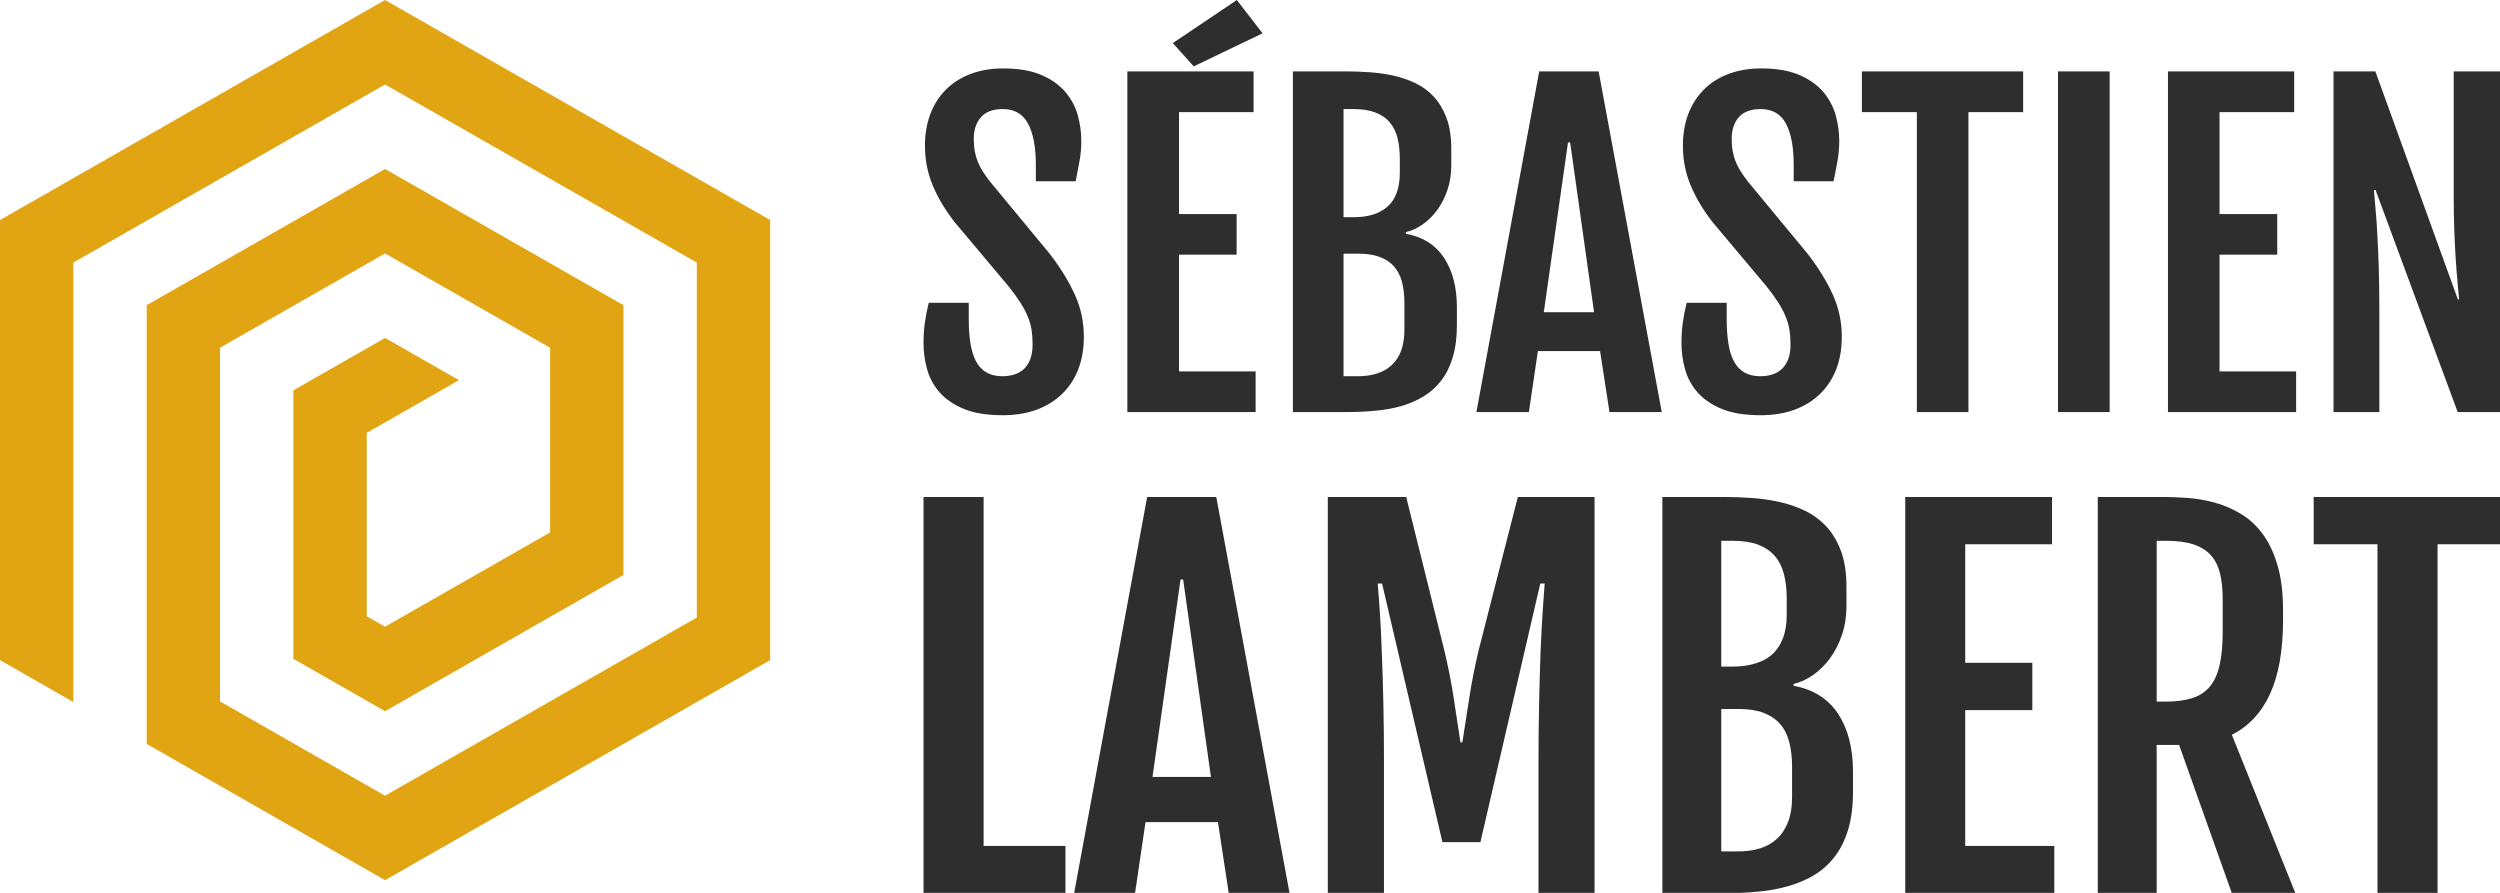 <?xml version="1.0" standalone="no"?>
<svg xmlns="http://www.w3.org/2000/svg" width="244.808" height="87.434" viewBox="0 0 244.808 87.434"><g fill="#e1a513" color="#e1a513" transform="translate(0 0) scale(1.714)"><svg width="44.0" height="51.0" x="0.0" y="0.0" viewBox="0 0 44 51"><path fill="currentColor" fill-rule="evenodd" d="M21.998 0L0 12.571v25.143l4.19 2.395V15.002L21.999 4.827 39.81 15.002v20.28L21.998 45.459l-9.427-5.388V19.865l9.427-5.386 9.43 5.386v10.553l-9.43 5.387-1.045-.597V24.73l5.268-3.012-4.223-2.413-5.236 2.994v15.34l5.236 2.993 13.62-7.784V17.435l-13.62-7.781-13.617 7.78v25.068l13.617 7.784L44 37.714V12.571z"></path></svg></g><path fill="#2f2e2e" fill-rule="nonzero" d="M0 33.59L0 33.59Q0 32.52 0.13 31.61Q0.25 30.70 0.51 29.65L0.51 29.65L4.43 29.65L4.43 31.27Q4.43 32.62 4.60 33.65Q4.77 34.69 5.15 35.40Q5.53 36.11 6.16 36.47Q6.80 36.84 7.71 36.84L7.71 36.84Q9.16 36.84 9.92 36.04Q10.68 35.25 10.68 33.73L10.68 33.73Q10.68 32.95 10.58 32.29Q10.47 31.64 10.21 31.00Q9.94 30.35 9.49 29.64Q9.04 28.93 8.34 28.05L8.34 28.05L3.07 21.78Q1.66 19.98 0.90 18.15Q0.14 16.33 0.14 14.26L0.14 14.26Q0.14 12.60 0.65 11.21Q1.17 9.82 2.15 8.82Q3.13 7.81 4.56 7.26Q6.00 6.70 7.81 6.70L7.81 6.70Q10.02 6.70 11.49 7.32Q12.97 7.95 13.85 8.96Q14.73 9.98 15.09 11.24Q15.45 12.50 15.45 13.77L15.45 13.77Q15.45 14.84 15.28 15.75Q15.12 16.66 14.90 17.75L14.90 17.75L11.00 17.75L11.00 16.17Q11.00 13.52 10.23 12.10Q9.47 10.68 7.75 10.68L7.75 10.68Q6.33 10.68 5.63 11.47Q4.92 12.27 4.92 13.59L4.92 13.59Q4.92 14.30 5.03 14.86Q5.14 15.43 5.34 15.91Q5.55 16.39 5.84 16.84Q6.13 17.29 6.50 17.77L6.50 17.77L12.38 24.88Q13.98 26.97 14.84 28.90Q15.70 30.82 15.70 32.97L15.70 32.97Q15.70 34.75 15.15 36.17Q14.59 37.60 13.55 38.59Q12.52 39.59 11.05 40.13Q9.59 40.66 7.75 40.66L7.75 40.66Q5.49 40.66 3.99 40.06Q2.50 39.45 1.61 38.46Q0.72 37.46 0.36 36.19Q0 34.92 0 33.59ZM19.96 40.35L19.96 6.99L32.32 6.99L32.32 10.98L25.02 10.98L25.02 20.96L30.66 20.96L30.66 24.94L25.02 24.94L25.02 36.37L32.52 36.37L32.52 40.35L19.96 40.35ZM26.46 6.50L24.41 4.22L30.68 0L33.20 3.26L26.46 6.50ZM36.17 40.35L36.17 6.99L41.29 6.99Q42.42 6.99 43.63 7.07Q44.84 7.15 46.00 7.40Q47.15 7.66 48.18 8.15Q49.22 8.65 49.99 9.49Q50.76 10.33 51.22 11.57Q51.68 12.81 51.68 14.55L51.68 14.55L51.68 16.17Q51.68 17.50 51.30 18.61Q50.92 19.73 50.29 20.58Q49.67 21.43 48.87 21.98Q48.07 22.54 47.23 22.73L47.23 22.73L47.23 22.89Q49.71 23.34 50.97 25.24Q52.23 27.15 52.23 30.12L52.23 30.12L52.23 31.82Q52.23 33.63 51.83 34.97Q51.43 36.31 50.70 37.26Q49.98 38.20 48.98 38.81Q47.99 39.41 46.80 39.76Q45.61 40.10 44.26 40.22Q42.91 40.35 41.48 40.35L41.48 40.35L36.17 40.35ZM41.13 21.27L42.11 21.27Q43.13 21.27 43.96 21.03Q44.80 20.78 45.40 20.26Q46.00 19.75 46.32 18.92Q46.64 18.09 46.64 16.91L46.64 16.91L46.64 15.55Q46.64 14.38 46.41 13.48Q46.17 12.58 45.63 11.95Q45.10 11.33 44.23 11.01Q43.36 10.68 42.11 10.68L42.11 10.68L41.13 10.68L41.13 21.27ZM41.13 36.84L42.58 36.84Q43.59 36.84 44.42 36.57Q45.25 36.31 45.85 35.75Q46.45 35.20 46.77 34.34Q47.09 33.48 47.09 32.30L47.09 32.30L47.09 29.71Q47.09 28.54 46.86 27.63Q46.62 26.72 46.08 26.10Q45.55 25.49 44.69 25.17Q43.83 24.84 42.58 24.84L42.58 24.84L41.13 24.84L41.13 36.84ZM54.14 40.35L60.29 6.99L66.11 6.99L72.29 40.35L67.17 40.35L66.25 34.38L60.16 34.38L59.28 40.35L54.14 40.35ZM60.74 30.57L65.66 30.57L63.32 13.95L63.11 13.95L60.74 30.57ZM74.22 33.59L74.22 33.59Q74.22 32.52 74.35 31.61Q74.47 30.70 74.73 29.65L74.73 29.65L78.65 29.65L78.65 31.27Q78.65 32.62 78.82 33.65Q78.98 34.69 79.37 35.40Q79.75 36.11 80.38 36.47Q81.02 36.84 81.93 36.84L81.93 36.84Q83.38 36.84 84.14 36.04Q84.90 35.25 84.90 33.73L84.90 33.73Q84.90 32.95 84.79 32.29Q84.69 31.64 84.42 31.00Q84.16 30.35 83.71 29.64Q83.26 28.93 82.56 28.05L82.56 28.05L77.29 21.78Q75.88 19.98 75.12 18.15Q74.36 16.33 74.36 14.26L74.36 14.26Q74.36 12.60 74.87 11.21Q75.39 9.82 76.37 8.82Q77.34 7.81 78.78 7.26Q80.21 6.70 82.03 6.70L82.03 6.70Q84.24 6.70 85.71 7.32Q87.19 7.95 88.07 8.96Q88.95 9.98 89.31 11.24Q89.67 12.50 89.67 13.77L89.67 13.77Q89.67 14.84 89.50 15.75Q89.34 16.66 89.12 17.75L89.12 17.75L85.21 17.75L85.21 16.17Q85.21 13.52 84.45 12.10Q83.69 10.68 81.97 10.68L81.97 10.68Q80.55 10.68 79.84 11.47Q79.14 12.27 79.14 13.59L79.14 13.59Q79.14 14.30 79.25 14.86Q79.36 15.43 79.56 15.91Q79.77 16.39 80.06 16.84Q80.35 17.29 80.72 17.77L80.72 17.77L86.60 24.88Q88.20 26.97 89.06 28.90Q89.92 30.82 89.92 32.97L89.92 32.97Q89.92 34.75 89.37 36.17Q88.81 37.60 87.77 38.59Q86.74 39.59 85.27 40.13Q83.81 40.66 81.97 40.66L81.97 40.66Q79.71 40.66 78.21 40.06Q76.72 39.45 75.83 38.46Q74.94 37.46 74.58 36.19Q74.22 34.92 74.22 33.59ZM97.27 40.35L97.27 10.98L91.89 10.98L91.89 6.99L107.68 6.99L107.68 10.98L102.32 10.98L102.32 40.35L97.27 40.35ZM111.09 40.35L111.09 6.99L116.15 6.99L116.15 40.35L111.09 40.35ZM121.86 40.35L121.86 6.99L134.22 6.99L134.22 10.98L126.91 10.98L126.91 20.96L132.56 20.96L132.56 24.94L126.91 24.94L126.91 36.37L134.41 36.37L134.41 40.35L121.86 40.35ZM138.07 40.35L138.07 6.99L142.17 6.99L150.25 29.32L150.37 29.32Q150.31 28.54 150.21 27.58Q150.12 26.62 150.04 25.40Q149.96 24.18 149.90 22.64Q149.84 21.09 149.84 19.16L149.84 19.16L149.84 6.99L154.38 6.99L154.38 40.35L150.23 40.35L142.19 18.61L142.03 18.61Q142.09 19.49 142.19 20.52Q142.29 21.54 142.36 22.93Q142.44 24.32 142.50 26.16Q142.56 28.01 142.56 30.55L142.56 30.55L142.56 40.35L138.07 40.35Z" transform="translate(90.434 0) scale(1)"></path><path fill="#2f2e2e" fill-rule="nonzero" d="M0 33.36L0 0L5.06 0L5.06 29.38L11.95 29.38L11.95 33.36L0 33.36ZM12.68 33.36L18.83 0L24.65 0L30.82 33.36L25.70 33.36L24.79 27.38L18.69 27.38L17.81 33.36L12.68 33.36ZM19.28 23.57L24.20 23.57L21.86 6.95L21.64 6.95L19.28 23.57ZM34.04 33.36L34.04 0L40.64 0L43.85 12.91Q44.36 15.06 44.65 17.00Q44.94 18.95 45.21 20.66L45.21 20.66L45.37 20.66Q45.64 18.95 45.94 17.00Q46.23 15.06 46.74 12.91L46.74 12.91L50.04 0L56.50 0L56.50 33.36L51.78 33.36L51.78 22.32Q51.78 19.79 51.83 17.44Q51.88 15.10 51.95 13.13Q52.03 11.17 52.13 9.67Q52.23 8.16 52.30 7.29L52.30 7.29L51.93 7.29L46.89 29.06L43.69 29.06L38.61 7.29L38.24 7.29Q38.32 8.16 38.42 9.67Q38.52 11.17 38.59 13.13Q38.67 15.10 38.72 17.44Q38.77 19.79 38.77 22.32L38.77 22.32L38.77 33.36L34.04 33.36ZM62.21 33.36L62.21 0L67.32 0Q68.46 0 69.67 0.08Q70.88 0.16 72.03 0.41Q73.18 0.66 74.22 1.16Q75.25 1.66 76.03 2.50Q76.80 3.34 77.26 4.58Q77.71 5.82 77.71 7.56L77.71 7.56L77.71 9.18Q77.71 10.51 77.33 11.62Q76.95 12.73 76.33 13.58Q75.70 14.43 74.90 14.99Q74.10 15.55 73.26 15.74L73.26 15.74L73.26 15.90Q75.74 16.35 77.00 18.25Q78.26 20.16 78.26 23.13L78.26 23.13L78.26 24.82Q78.26 26.64 77.86 27.98Q77.46 29.32 76.74 30.26Q76.02 31.21 75.02 31.82Q74.02 32.42 72.83 32.76Q71.64 33.11 70.29 33.23Q68.95 33.36 67.52 33.36L67.52 33.36L62.21 33.36ZM67.17 14.28L68.14 14.28Q69.16 14.28 70 14.03Q70.84 13.79 71.44 13.27Q72.03 12.75 72.35 11.92Q72.68 11.09 72.68 9.92L72.68 9.92L72.68 8.55Q72.68 7.38 72.44 6.48Q72.21 5.59 71.67 4.96Q71.13 4.34 70.26 4.01Q69.39 3.69 68.14 3.69L68.14 3.69L67.17 3.69L67.17 14.28ZM67.17 29.84L68.61 29.84Q69.63 29.84 70.46 29.58Q71.29 29.32 71.88 28.76Q72.48 28.20 72.80 27.34Q73.13 26.48 73.13 25.31L73.13 25.31L73.13 22.71Q73.13 21.54 72.89 20.63Q72.66 19.73 72.12 19.11Q71.58 18.50 70.72 18.17Q69.86 17.85 68.61 17.85L68.61 17.85L67.17 17.85L67.17 29.84ZM82.66 33.36L82.66 0L95.02 0L95.02 3.98L87.71 3.98L87.71 13.96L93.36 13.96L93.36 17.95L87.71 17.95L87.71 29.38L95.21 29.38L95.21 33.36L82.66 33.36ZM98.87 33.36L98.87 0L104.36 0Q105.29 0 106.42 0.08Q107.54 0.16 108.66 0.46Q109.79 0.76 110.83 1.37Q111.88 1.97 112.69 3.03Q113.50 4.08 113.98 5.67Q114.47 7.27 114.47 9.53L114.47 9.53L114.47 10.37Q114.47 14.18 113.38 16.57Q112.29 18.96 110.16 20.02L110.16 20.02L115.51 33.36L110.16 33.36L105.72 20.88L103.83 20.88L103.83 33.36L98.87 33.36ZM103.83 17.23L104.59 17.23Q105.92 17.23 106.84 16.93Q107.75 16.64 108.32 15.95Q108.89 15.25 109.14 14.11Q109.39 12.97 109.39 11.29L109.39 11.29L109.39 8.65Q109.39 7.36 109.16 6.43Q108.93 5.49 108.37 4.88Q107.81 4.28 106.89 3.98Q105.98 3.69 104.59 3.69L104.59 3.69L103.83 3.69L103.83 17.23ZM122.42 33.36L122.42 3.98L117.05 3.98L117.05 0L132.83 0L132.83 3.98L127.48 3.98L127.48 33.36L122.42 33.36Z" transform="translate(90.434 48.665) scale(1.163)"></path></svg>